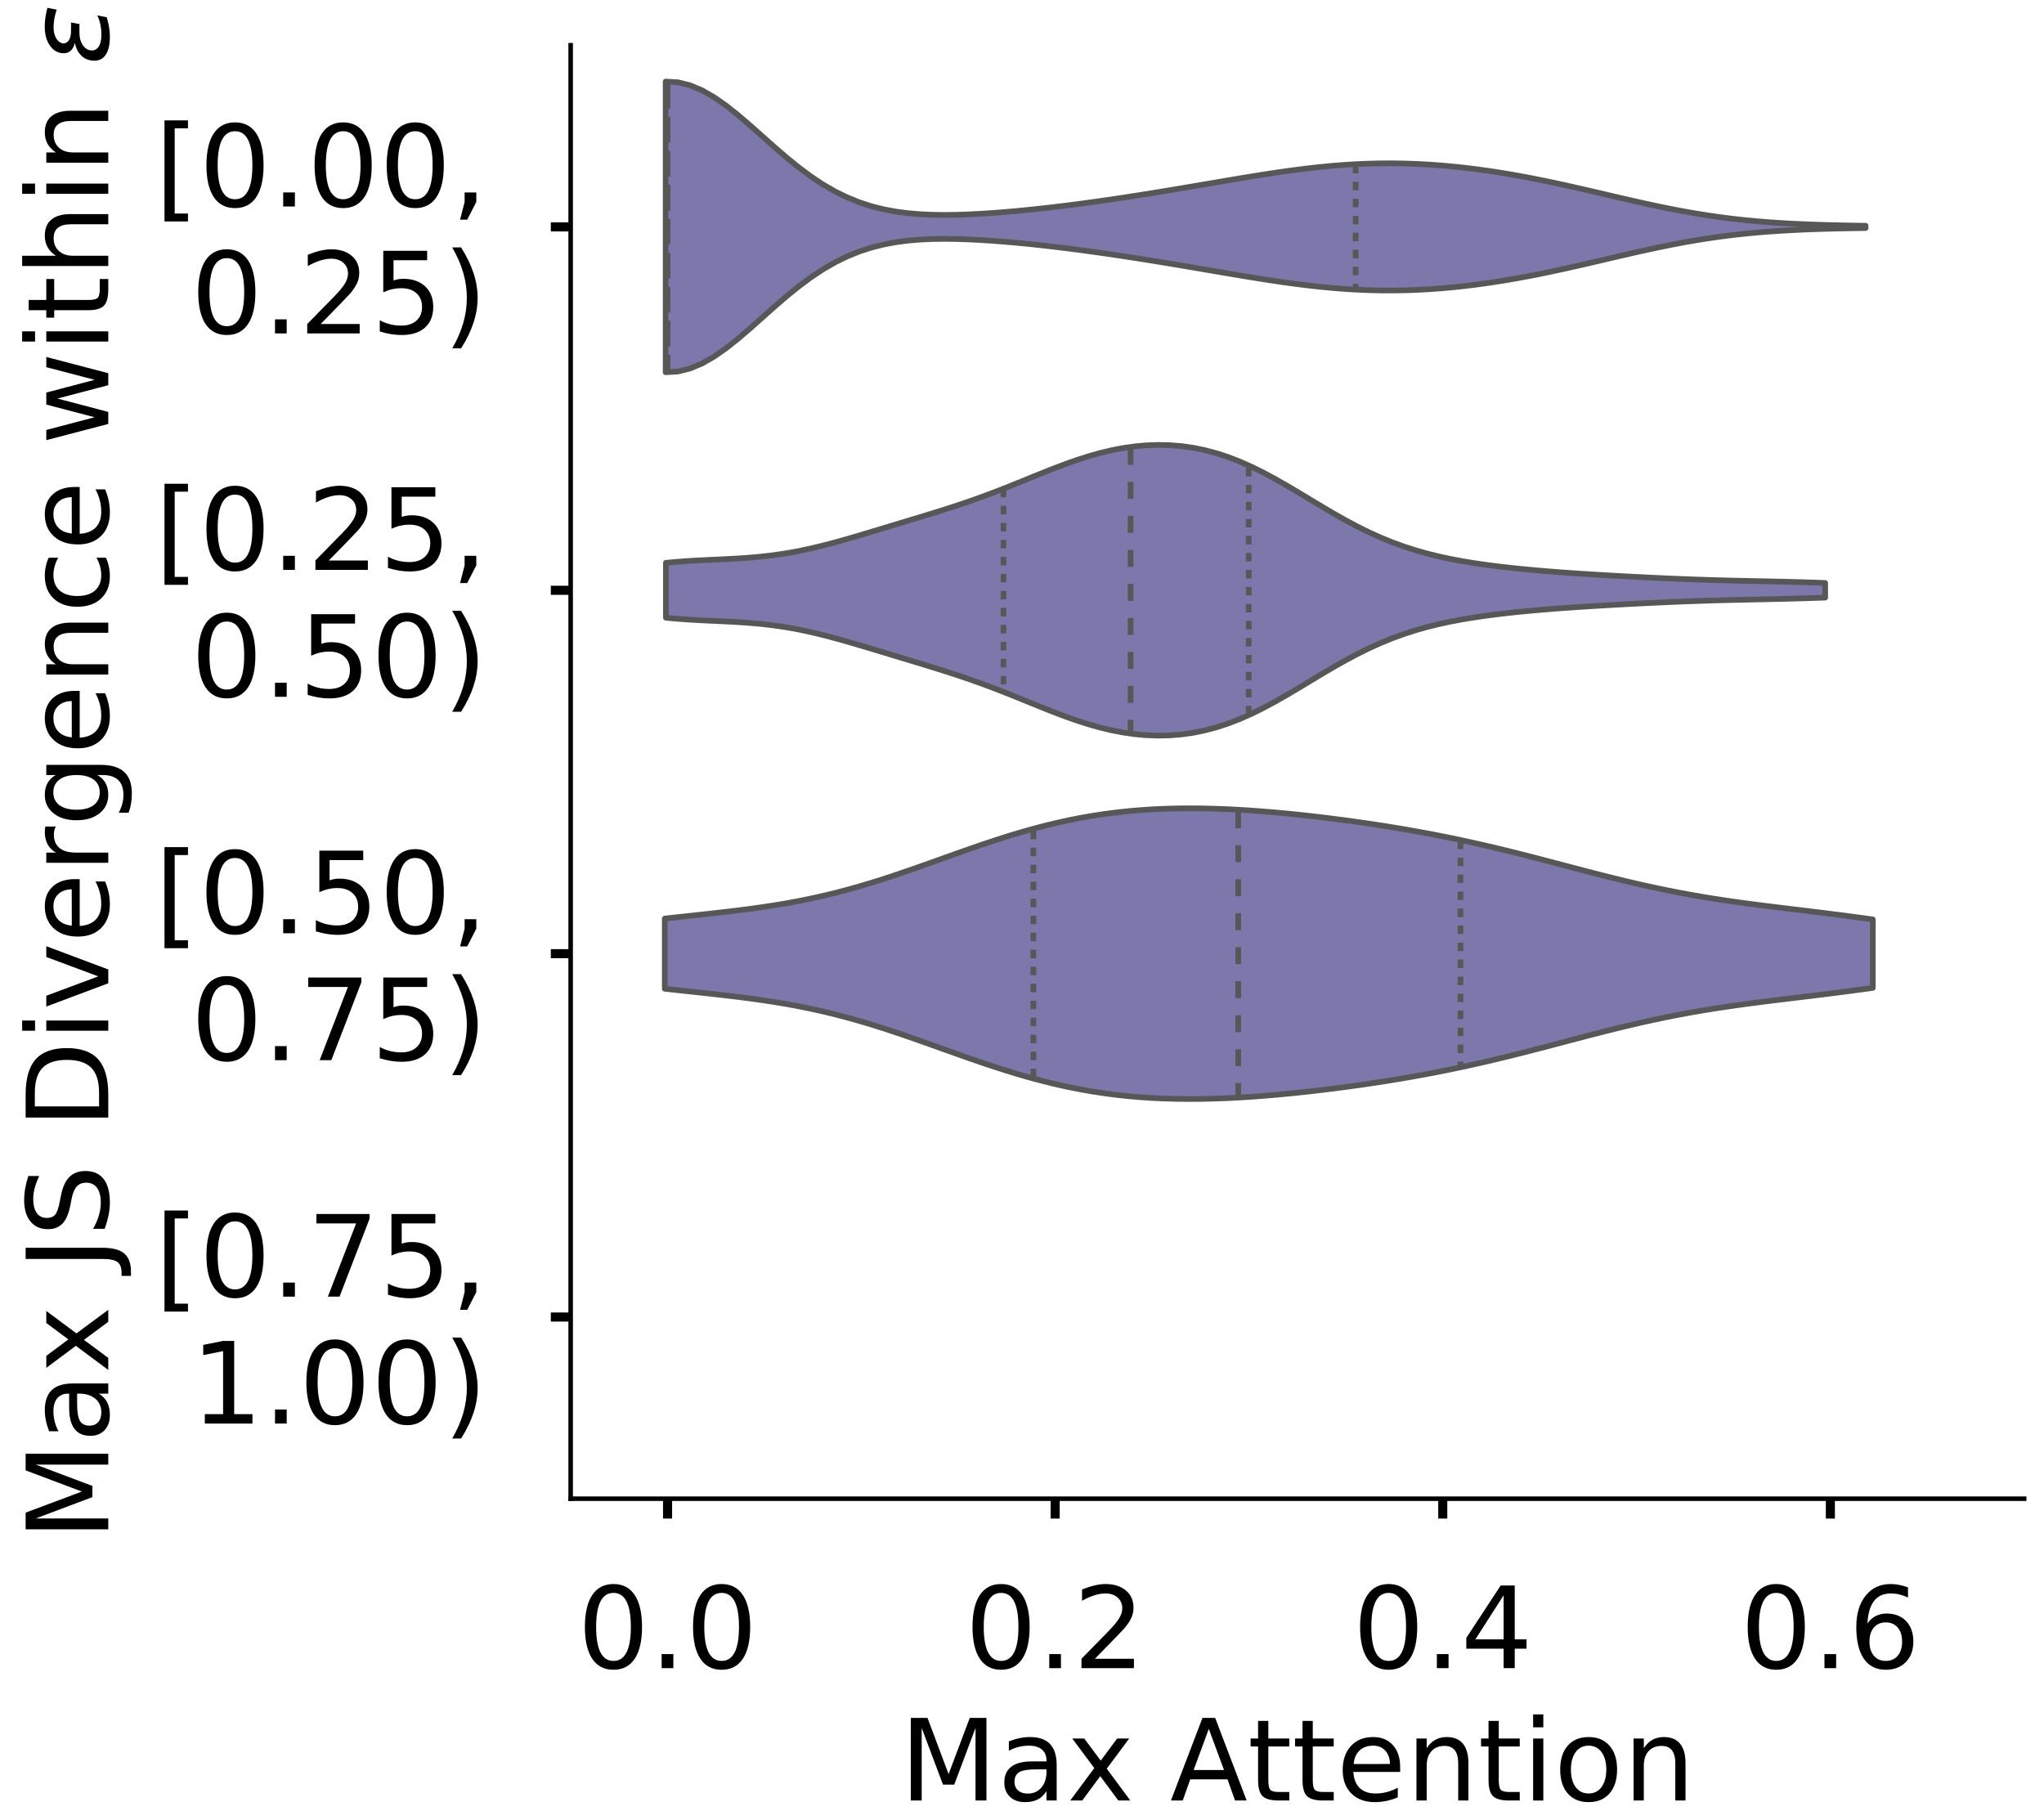 <?xml version="1.0" encoding="utf-8" standalone="no"?>
<!DOCTYPE svg PUBLIC "-//W3C//DTD SVG 1.1//EN"
  "http://www.w3.org/Graphics/SVG/1.1/DTD/svg11.dtd">
<!-- Created with matplotlib (https://matplotlib.org/) -->
<svg height="321.164pt" version="1.1" viewBox="0 0 360.687 321.164" width="360.687pt" xmlns="http://www.w3.org/2000/svg" xmlns:xlink="http://www.w3.org/1999/xlink">
 <defs>
  <style type="text/css">
*{stroke-linecap:butt;stroke-linejoin:round;}
  </style>
 </defs>
 <g id="figure_1">
  <g id="patch_1">
   <path d="M 0 321.164 
L 360.687 321.164 
L 360.687 -0 
L 0 -0 
z
" style="fill:#ffffff;"/>
  </g>
  <g id="axes_1">
   <g id="patch_2">
    <path d="M -271.147 264.464 
L -14.66 264.464 
L -14.66 7.977 
L -271.147 7.977 
z
" style="fill:#ffffff;"/>
   </g>
   <g id="patch_3">
    <path clip-path="url(#p3fcff80611)" d="M -259.488 264.464 
L -253.659 264.464 
L -253.659 20.191 
L -259.488 20.191 
z
" style="fill:#7570b3;opacity:0.6;stroke:#000000;stroke-linejoin:miter;stroke-width:0.5;"/>
   </g>
   <g id="patch_4">
    <path clip-path="url(#p3fcff80611)" d="M -253.659 264.464 
L -247.83 264.464 
L -247.83 264.464 
L -253.659 264.464 
z
" style="fill:#7570b3;opacity:0.6;stroke:#000000;stroke-linejoin:miter;stroke-width:0.5;"/>
   </g>
   <g id="patch_5">
    <path clip-path="url(#p3fcff80611)" d="M -247.83 264.464 
L -242 264.464 
L -242 263.884 
L -247.83 263.884 
z
" style="fill:#7570b3;opacity:0.6;stroke:#000000;stroke-linejoin:miter;stroke-width:0.5;"/>
   </g>
   <g id="patch_6">
    <path clip-path="url(#p3fcff80611)" d="M -242 264.464 
L -236.171 264.464 
L -236.171 263.304 
L -242 263.304 
z
" style="fill:#7570b3;opacity:0.6;stroke:#000000;stroke-linejoin:miter;stroke-width:0.5;"/>
   </g>
   <g id="patch_7">
    <path clip-path="url(#p3fcff80611)" d="M -236.171 264.464 
L -230.342 264.464 
L -230.342 262.143 
L -236.171 262.143 
z
" style="fill:#7570b3;opacity:0.6;stroke:#000000;stroke-linejoin:miter;stroke-width:0.5;"/>
   </g>
   <g id="patch_8">
    <path clip-path="url(#p3fcff80611)" d="M -230.342 264.464 
L -224.513 264.464 
L -224.513 262.143 
L -230.342 262.143 
z
" style="fill:#7570b3;opacity:0.6;stroke:#000000;stroke-linejoin:miter;stroke-width:0.5;"/>
   </g>
   <g id="patch_9">
    <path clip-path="url(#p3fcff80611)" d="M -224.513 264.464 
L -218.683 264.464 
L -218.683 258.662 
L -224.513 258.662 
z
" style="fill:#7570b3;opacity:0.6;stroke:#000000;stroke-linejoin:miter;stroke-width:0.5;"/>
   </g>
   <g id="patch_10">
    <path clip-path="url(#p3fcff80611)" d="M -218.683 264.464 
L -212.854 264.464 
L -212.854 256.341 
L -218.683 256.341 
z
" style="fill:#7570b3;opacity:0.6;stroke:#000000;stroke-linejoin:miter;stroke-width:0.5;"/>
   </g>
   <g id="patch_11">
    <path clip-path="url(#p3fcff80611)" d="M -212.854 264.464 
L -207.025 264.464 
L -207.025 259.242 
L -212.854 259.242 
z
" style="fill:#7570b3;opacity:0.6;stroke:#000000;stroke-linejoin:miter;stroke-width:0.5;"/>
   </g>
   <g id="patch_12">
    <path clip-path="url(#p3fcff80611)" d="M -207.025 264.464 
L -201.196 264.464 
L -201.196 257.501 
L -207.025 257.501 
z
" style="fill:#7570b3;opacity:0.6;stroke:#000000;stroke-linejoin:miter;stroke-width:0.5;"/>
   </g>
   <g id="patch_13">
    <path clip-path="url(#p3fcff80611)" d="M -201.196 264.464 
L -195.367 264.464 
L -195.367 255.761 
L -201.196 255.761 
z
" style="fill:#7570b3;opacity:0.6;stroke:#000000;stroke-linejoin:miter;stroke-width:0.5;"/>
   </g>
   <g id="patch_14">
    <path clip-path="url(#p3fcff80611)" d="M -195.367 264.464 
L -189.537 264.464 
L -189.537 252.86 
L -195.367 252.86 
z
" style="fill:#7570b3;opacity:0.6;stroke:#000000;stroke-linejoin:miter;stroke-width:0.5;"/>
   </g>
   <g id="patch_15">
    <path clip-path="url(#p3fcff80611)" d="M -189.537 264.464 
L -183.708 264.464 
L -183.708 250.539 
L -189.537 250.539 
z
" style="fill:#7570b3;opacity:0.6;stroke:#000000;stroke-linejoin:miter;stroke-width:0.5;"/>
   </g>
   <g id="patch_16">
    <path clip-path="url(#p3fcff80611)" d="M -183.708 264.464 
L -177.879 264.464 
L -177.879 249.378 
L -183.708 249.378 
z
" style="fill:#7570b3;opacity:0.6;stroke:#000000;stroke-linejoin:miter;stroke-width:0.5;"/>
   </g>
   <g id="patch_17">
    <path clip-path="url(#p3fcff80611)" d="M -177.879 264.464 
L -172.05 264.464 
L -172.05 247.638 
L -177.879 247.638 
z
" style="fill:#7570b3;opacity:0.6;stroke:#000000;stroke-linejoin:miter;stroke-width:0.5;"/>
   </g>
   <g id="patch_18">
    <path clip-path="url(#p3fcff80611)" d="M -172.05 264.464 
L -166.22 264.464 
L -166.22 247.638 
L -172.05 247.638 
z
" style="fill:#7570b3;opacity:0.6;stroke:#000000;stroke-linejoin:miter;stroke-width:0.5;"/>
   </g>
   <g id="patch_19">
    <path clip-path="url(#p3fcff80611)" d="M -166.22 264.464 
L -160.391 264.464 
L -160.391 246.477 
L -166.22 246.477 
z
" style="fill:#7570b3;opacity:0.6;stroke:#000000;stroke-linejoin:miter;stroke-width:0.5;"/>
   </g>
   <g id="patch_20">
    <path clip-path="url(#p3fcff80611)" d="M -160.391 264.464 
L -154.562 264.464 
L -154.562 242.416 
L -160.391 242.416 
z
" style="fill:#7570b3;opacity:0.6;stroke:#000000;stroke-linejoin:miter;stroke-width:0.5;"/>
   </g>
   <g id="patch_21">
    <path clip-path="url(#p3fcff80611)" d="M -154.562 264.464 
L -148.733 264.464 
L -148.733 245.317 
L -154.562 245.317 
z
" style="fill:#7570b3;opacity:0.6;stroke:#000000;stroke-linejoin:miter;stroke-width:0.5;"/>
   </g>
   <g id="patch_22">
    <path clip-path="url(#p3fcff80611)" d="M -148.733 264.464 
L -142.903 264.464 
L -142.903 242.996 
L -148.733 242.996 
z
" style="fill:#7570b3;opacity:0.6;stroke:#000000;stroke-linejoin:miter;stroke-width:0.5;"/>
   </g>
   <g id="patch_23">
    <path clip-path="url(#p3fcff80611)" d="M -142.903 264.464 
L -137.074 264.464 
L -137.074 246.477 
L -142.903 246.477 
z
" style="fill:#7570b3;opacity:0.6;stroke:#000000;stroke-linejoin:miter;stroke-width:0.5;"/>
   </g>
   <g id="patch_24">
    <path clip-path="url(#p3fcff80611)" d="M -137.074 264.464 
L -131.245 264.464 
L -131.245 249.378 
L -137.074 249.378 
z
" style="fill:#7570b3;opacity:0.6;stroke:#000000;stroke-linejoin:miter;stroke-width:0.5;"/>
   </g>
   <g id="patch_25">
    <path clip-path="url(#p3fcff80611)" d="M -131.245 264.464 
L -125.416 264.464 
L -125.416 241.255 
L -131.245 241.255 
z
" style="fill:#7570b3;opacity:0.6;stroke:#000000;stroke-linejoin:miter;stroke-width:0.5;"/>
   </g>
   <g id="patch_26">
    <path clip-path="url(#p3fcff80611)" d="M -125.416 264.464 
L -119.586 264.464 
L -119.586 248.218 
L -125.416 248.218 
z
" style="fill:#7570b3;opacity:0.6;stroke:#000000;stroke-linejoin:miter;stroke-width:0.5;"/>
   </g>
   <g id="patch_27">
    <path clip-path="url(#p3fcff80611)" d="M -119.586 264.464 
L -113.757 264.464 
L -113.757 251.699 
L -119.586 251.699 
z
" style="fill:#7570b3;opacity:0.6;stroke:#000000;stroke-linejoin:miter;stroke-width:0.5;"/>
   </g>
   <g id="patch_28">
    <path clip-path="url(#p3fcff80611)" d="M -113.757 264.464 
L -107.928 264.464 
L -107.928 248.798 
L -113.757 248.798 
z
" style="fill:#7570b3;opacity:0.6;stroke:#000000;stroke-linejoin:miter;stroke-width:0.5;"/>
   </g>
   <g id="patch_29">
    <path clip-path="url(#p3fcff80611)" d="M -107.928 264.464 
L -102.099 264.464 
L -102.099 250.539 
L -107.928 250.539 
z
" style="fill:#7570b3;opacity:0.6;stroke:#000000;stroke-linejoin:miter;stroke-width:0.5;"/>
   </g>
   <g id="patch_30">
    <path clip-path="url(#p3fcff80611)" d="M -102.099 264.464 
L -96.269 264.464 
L -96.269 255.181 
L -102.099 255.181 
z
" style="fill:#7570b3;opacity:0.6;stroke:#000000;stroke-linejoin:miter;stroke-width:0.5;"/>
   </g>
   <g id="patch_31">
    <path clip-path="url(#p3fcff80611)" d="M -96.269 264.464 
L -90.44 264.464 
L -90.44 256.921 
L -96.269 256.921 
z
" style="fill:#7570b3;opacity:0.6;stroke:#000000;stroke-linejoin:miter;stroke-width:0.5;"/>
   </g>
   <g id="patch_32">
    <path clip-path="url(#p3fcff80611)" d="M -90.44 264.464 
L -84.611 264.464 
L -84.611 262.723 
L -90.44 262.723 
z
" style="fill:#7570b3;opacity:0.6;stroke:#000000;stroke-linejoin:miter;stroke-width:0.5;"/>
   </g>
   <g id="patch_33">
    <path clip-path="url(#p3fcff80611)" d="M -84.611 264.464 
L -78.782 264.464 
L -78.782 263.304 
L -84.611 263.304 
z
" style="fill:#7570b3;opacity:0.6;stroke:#000000;stroke-linejoin:miter;stroke-width:0.5;"/>
   </g>
   <g id="patch_34">
    <path clip-path="url(#p3fcff80611)" d="M -78.782 264.464 
L -72.952 264.464 
L -72.952 264.464 
L -78.782 264.464 
z
" style="fill:#7570b3;opacity:0.6;stroke:#000000;stroke-linejoin:miter;stroke-width:0.5;"/>
   </g>
   <g id="patch_35">
    <path clip-path="url(#p3fcff80611)" d="M -72.952 264.464 
L -67.123 264.464 
L -67.123 264.464 
L -72.952 264.464 
z
" style="fill:#7570b3;opacity:0.6;stroke:#000000;stroke-linejoin:miter;stroke-width:0.5;"/>
   </g>
   <g id="patch_36">
    <path clip-path="url(#p3fcff80611)" d="M -67.123 264.464 
L -61.294 264.464 
L -61.294 262.723 
L -67.123 262.723 
z
" style="fill:#7570b3;opacity:0.6;stroke:#000000;stroke-linejoin:miter;stroke-width:0.5;"/>
   </g>
   <g id="patch_37">
    <path clip-path="url(#p3fcff80611)" d="M -61.294 264.464 
L -55.465 264.464 
L -55.465 262.723 
L -61.294 262.723 
z
" style="fill:#7570b3;opacity:0.6;stroke:#000000;stroke-linejoin:miter;stroke-width:0.5;"/>
   </g>
   <g id="patch_38">
    <path clip-path="url(#p3fcff80611)" d="M -55.465 264.464 
L -49.635 264.464 
L -49.635 262.723 
L -55.465 262.723 
z
" style="fill:#7570b3;opacity:0.6;stroke:#000000;stroke-linejoin:miter;stroke-width:0.5;"/>
   </g>
   <g id="patch_39">
    <path clip-path="url(#p3fcff80611)" d="M -49.635 264.464 
L -43.806 264.464 
L -43.806 264.464 
L -49.635 264.464 
z
" style="fill:#7570b3;opacity:0.6;stroke:#000000;stroke-linejoin:miter;stroke-width:0.5;"/>
   </g>
   <g id="patch_40">
    <path clip-path="url(#p3fcff80611)" d="M -43.806 264.464 
L -37.977 264.464 
L -37.977 264.464 
L -43.806 264.464 
z
" style="fill:#7570b3;opacity:0.6;stroke:#000000;stroke-linejoin:miter;stroke-width:0.5;"/>
   </g>
   <g id="patch_41">
    <path clip-path="url(#p3fcff80611)" d="M -37.977 264.464 
L -32.148 264.464 
L -32.148 264.464 
L -37.977 264.464 
z
" style="fill:#7570b3;opacity:0.6;stroke:#000000;stroke-linejoin:miter;stroke-width:0.5;"/>
   </g>
   <g id="patch_42">
    <path clip-path="url(#p3fcff80611)" d="M -32.148 264.464 
L -26.318 264.464 
L -26.318 264.464 
L -32.148 264.464 
z
" style="fill:#7570b3;opacity:0.6;stroke:#000000;stroke-linejoin:miter;stroke-width:0.5;"/>
   </g>
   <g id="matplotlib.axis_1">
    <g id="xtick_1">
     <g id="line2d_1">
      <defs>
       <path d="M 0 0 
L 0 3.5 
" id="mefc7cff92b" style="stroke:#000000;stroke-width:1.6;"/>
      </defs>
      <g/>
     </g>
     <g id="text_1">
      <!-- 0.0 -->
      <defs>
       <path d="M 31.781 66.406 
Q 24.172 66.406 20.328 58.906 
Q 16.5 51.422 16.5 36.375 
Q 16.5 21.391 20.328 13.891 
Q 24.172 6.391 31.781 6.391 
Q 39.453 6.391 43.281 13.891 
Q 47.125 21.391 47.125 36.375 
Q 47.125 51.422 43.281 58.906 
Q 39.453 66.406 31.781 66.406 
z
M 31.781 74.219 
Q 44.047 74.219 50.516 64.516 
Q 56.984 54.828 56.984 36.375 
Q 56.984 17.969 50.516 8.266 
Q 44.047 -1.422 31.781 -1.422 
Q 19.531 -1.422 13.062 8.266 
Q 6.594 17.969 6.594 36.375 
Q 6.594 54.828 13.062 64.516 
Q 19.531 74.219 31.781 74.219 
z
" id="DejaVuSans-48"/>
       <path d="M 10.688 12.406 
L 21 12.406 
L 21 0 
L 10.688 0 
z
" id="DejaVuSans-46"/>
      </defs>
      <g transform="translate(-275.391 294.361)scale(0.2 -0.2)">
       <use xlink:href="#DejaVuSans-48"/>
       <use x="63.623" xlink:href="#DejaVuSans-46"/>
       <use x="95.41" xlink:href="#DejaVuSans-48"/>
      </g>
     </g>
    </g>
    <g id="xtick_2">
     <g id="line2d_2">
      <g/>
     </g>
     <g id="text_2">
      <!-- 0.2 -->
      <defs>
       <path d="M 19.188 8.297 
L 53.609 8.297 
L 53.609 0 
L 7.328 0 
L 7.328 8.297 
Q 12.938 14.109 22.625 23.891 
Q 32.328 33.688 34.812 36.531 
Q 39.547 41.844 41.422 45.531 
Q 43.312 49.219 43.312 52.781 
Q 43.312 58.594 39.234 62.25 
Q 35.156 65.922 28.609 65.922 
Q 23.969 65.922 18.812 64.312 
Q 13.672 62.703 7.812 59.422 
L 7.812 69.391 
Q 13.766 71.781 18.938 73 
Q 24.125 74.219 28.422 74.219 
Q 39.75 74.219 46.484 68.547 
Q 53.219 62.891 53.219 53.422 
Q 53.219 48.922 51.531 44.891 
Q 49.859 40.875 45.406 35.406 
Q 44.188 33.984 37.641 27.219 
Q 31.109 20.453 19.188 8.297 
z
" id="DejaVuSans-50"/>
      </defs>
      <g transform="translate(-208.771 294.361)scale(0.2 -0.2)">
       <use xlink:href="#DejaVuSans-48"/>
       <use x="63.623" xlink:href="#DejaVuSans-46"/>
       <use x="95.41" xlink:href="#DejaVuSans-50"/>
      </g>
     </g>
    </g>
    <g id="xtick_3">
     <g id="line2d_3">
      <g/>
     </g>
     <g id="text_3">
      <!-- 0.4 -->
      <defs>
       <path d="M 37.797 64.312 
L 12.891 25.391 
L 37.797 25.391 
z
M 35.203 72.906 
L 47.609 72.906 
L 47.609 25.391 
L 58.016 25.391 
L 58.016 17.188 
L 47.609 17.188 
L 47.609 0 
L 37.797 0 
L 37.797 17.188 
L 4.891 17.188 
L 4.891 26.703 
z
" id="DejaVuSans-52"/>
      </defs>
      <g transform="translate(-142.151 294.361)scale(0.2 -0.2)">
       <use xlink:href="#DejaVuSans-48"/>
       <use x="63.623" xlink:href="#DejaVuSans-46"/>
       <use x="95.41" xlink:href="#DejaVuSans-52"/>
      </g>
     </g>
    </g>
    <g id="xtick_4">
     <g id="line2d_4">
      <g/>
     </g>
     <g id="text_4">
      <!-- 0.6 -->
      <defs>
       <path d="M 33.016 40.375 
Q 26.375 40.375 22.484 35.828 
Q 18.609 31.297 18.609 23.391 
Q 18.609 15.531 22.484 10.953 
Q 26.375 6.391 33.016 6.391 
Q 39.656 6.391 43.531 10.953 
Q 47.406 15.531 47.406 23.391 
Q 47.406 31.297 43.531 35.828 
Q 39.656 40.375 33.016 40.375 
z
M 52.594 71.297 
L 52.594 62.312 
Q 48.875 64.062 45.094 64.984 
Q 41.312 65.922 37.594 65.922 
Q 27.828 65.922 22.672 59.328 
Q 17.531 52.734 16.797 39.406 
Q 19.672 43.656 24.016 45.922 
Q 28.375 48.188 33.594 48.188 
Q 44.578 48.188 50.953 41.516 
Q 57.328 34.859 57.328 23.391 
Q 57.328 12.156 50.688 5.359 
Q 44.047 -1.422 33.016 -1.422 
Q 20.359 -1.422 13.672 8.266 
Q 6.984 17.969 6.984 36.375 
Q 6.984 53.656 15.188 63.938 
Q 23.391 74.219 37.203 74.219 
Q 40.922 74.219 44.703 73.484 
Q 48.484 72.75 52.594 71.297 
z
" id="DejaVuSans-54"/>
      </defs>
      <g transform="translate(-75.532 294.361)scale(0.2 -0.2)">
       <use xlink:href="#DejaVuSans-48"/>
       <use x="63.623" xlink:href="#DejaVuSans-46"/>
       <use x="95.41" xlink:href="#DejaVuSans-54"/>
      </g>
     </g>
    </g>
    <g id="text_5">
     <!--   -->
     <defs>
      <path id="DejaVuSans-32"/>
     </defs>
     <g transform="translate(-146.081 317.717)scale(0.2 -0.2)">
      <use xlink:href="#DejaVuSans-32"/>
     </g>
    </g>
   </g>
   <g id="matplotlib.axis_2">
    <g id="ytick_1">
     <g id="line2d_5">
      <defs>
       <path d="M 0 0 
L -3.5 0 
" id="mca18dae520" style="stroke:#000000;stroke-width:1.6;"/>
      </defs>
      <g/>
     </g>
     <g id="text_6">
      <!-- 0.0 -->
      <g transform="translate(-317.653 272.062)scale(0.2 -0.2)">
       <use xlink:href="#DejaVuSans-48"/>
       <use x="63.623" xlink:href="#DejaVuSans-46"/>
       <use x="95.41" xlink:href="#DejaVuSans-48"/>
      </g>
     </g>
    </g>
    <g id="ytick_2">
     <g id="line2d_6">
      <g/>
     </g>
     <g id="text_7">
      <!-- 0.1 -->
      <defs>
       <path d="M 12.406 8.297 
L 28.516 8.297 
L 28.516 63.922 
L 10.984 60.406 
L 10.984 69.391 
L 28.422 72.906 
L 38.281 72.906 
L 38.281 8.297 
L 54.391 8.297 
L 54.391 0 
L 12.406 0 
z
" id="DejaVuSans-49"/>
      </defs>
      <g transform="translate(-317.653 214.04)scale(0.2 -0.2)">
       <use xlink:href="#DejaVuSans-48"/>
       <use x="63.623" xlink:href="#DejaVuSans-46"/>
       <use x="95.41" xlink:href="#DejaVuSans-49"/>
      </g>
     </g>
    </g>
    <g id="ytick_3">
     <g id="line2d_7">
      <g/>
     </g>
     <g id="text_8">
      <!-- 0.2 -->
      <g transform="translate(-317.653 156.018)scale(0.2 -0.2)">
       <use xlink:href="#DejaVuSans-48"/>
       <use x="63.623" xlink:href="#DejaVuSans-46"/>
       <use x="95.41" xlink:href="#DejaVuSans-50"/>
      </g>
     </g>
    </g>
    <g id="ytick_4">
     <g id="line2d_8">
      <g/>
     </g>
     <g id="text_9">
      <!-- 0.3 -->
      <defs>
       <path d="M 40.578 39.312 
Q 47.656 37.797 51.625 33 
Q 55.609 28.219 55.609 21.188 
Q 55.609 10.406 48.188 4.484 
Q 40.766 -1.422 27.094 -1.422 
Q 22.516 -1.422 17.656 -0.516 
Q 12.797 0.391 7.625 2.203 
L 7.625 11.719 
Q 11.719 9.328 16.594 8.109 
Q 21.484 6.891 26.812 6.891 
Q 36.078 6.891 40.938 10.547 
Q 45.797 14.203 45.797 21.188 
Q 45.797 27.641 41.281 31.266 
Q 36.766 34.906 28.719 34.906 
L 20.219 34.906 
L 20.219 43.016 
L 29.109 43.016 
Q 36.375 43.016 40.234 45.922 
Q 44.094 48.828 44.094 54.297 
Q 44.094 59.906 40.109 62.906 
Q 36.141 65.922 28.719 65.922 
Q 24.656 65.922 20.016 65.031 
Q 15.375 64.156 9.812 62.312 
L 9.812 71.094 
Q 15.438 72.656 20.344 73.438 
Q 25.25 74.219 29.594 74.219 
Q 40.828 74.219 47.359 69.109 
Q 53.906 64.016 53.906 55.328 
Q 53.906 49.266 50.438 45.094 
Q 46.969 40.922 40.578 39.312 
z
" id="DejaVuSans-51"/>
      </defs>
      <g transform="translate(-317.653 97.996)scale(0.2 -0.2)">
       <use xlink:href="#DejaVuSans-48"/>
       <use x="63.623" xlink:href="#DejaVuSans-46"/>
       <use x="95.41" xlink:href="#DejaVuSans-51"/>
      </g>
     </g>
    </g>
    <g id="ytick_5">
     <g id="line2d_9">
      <g/>
     </g>
     <g id="text_10">
      <!-- 0.4 -->
      <g transform="translate(-317.653 39.974)scale(0.2 -0.2)">
       <use xlink:href="#DejaVuSans-48"/>
       <use x="63.623" xlink:href="#DejaVuSans-46"/>
       <use x="95.41" xlink:href="#DejaVuSans-52"/>
      </g>
     </g>
    </g>
    <g id="text_11">
     <!--   -->
     <g transform="translate(-325.313 139.017)rotate(-90)scale(0.176 -0.176)">
      <use xlink:href="#DejaVuSans-32"/>
     </g>
    </g>
   </g>
   <g id="patch_43">
    <path style="fill:none;stroke:#000000;stroke-linecap:square;stroke-linejoin:miter;stroke-width:0.8;"/>
   </g>
   <g id="patch_44">
    <path style="fill:none;stroke:#000000;stroke-linecap:square;stroke-linejoin:miter;stroke-width:0.8;"/>
   </g>
  </g>
  <g id="axes_2">
   <g id="patch_45">
    <path d="M 100.7 264.464 
L 357.187 264.464 
L 357.187 7.977 
L 100.7 7.977 
z
" style="fill:#ffffff;"/>
   </g>
   <g id="PolyCollection_1">
    <defs>
     <path d="M 117.46 -255.477 
L 117.46 -306.774 
L 119.599 -306.648 
L 121.738 -306.124 
L 123.877 -305.23 
L 126.016 -304.007 
L 128.154 -302.512 
L 130.293 -300.811 
L 132.432 -298.974 
L 134.571 -297.071 
L 136.71 -295.169 
L 138.849 -293.327 
L 140.987 -291.594 
L 143.126 -290.006 
L 145.265 -288.589 
L 147.404 -287.356 
L 149.543 -286.311 
L 151.682 -285.449 
L 153.82 -284.758 
L 155.959 -284.222 
L 158.098 -283.824 
L 160.237 -283.544 
L 162.376 -283.364 
L 164.514 -283.267 
L 166.653 -283.238 
L 168.792 -283.265 
L 170.931 -283.337 
L 173.07 -283.445 
L 175.209 -283.585 
L 177.347 -283.751 
L 179.486 -283.939 
L 181.625 -284.148 
L 183.764 -284.375 
L 185.903 -284.619 
L 188.041 -284.879 
L 190.18 -285.153 
L 192.319 -285.44 
L 194.458 -285.74 
L 196.597 -286.051 
L 198.736 -286.373 
L 200.874 -286.704 
L 203.013 -287.044 
L 205.152 -287.391 
L 207.291 -287.745 
L 209.43 -288.104 
L 211.569 -288.467 
L 213.707 -288.831 
L 215.846 -289.196 
L 217.985 -289.557 
L 220.124 -289.912 
L 222.263 -290.257 
L 224.401 -290.589 
L 226.54 -290.902 
L 228.679 -291.195 
L 230.818 -291.461 
L 232.957 -291.698 
L 235.096 -291.902 
L 237.234 -292.07 
L 239.373 -292.2 
L 241.512 -292.29 
L 243.651 -292.339 
L 245.79 -292.347 
L 247.928 -292.312 
L 250.067 -292.237 
L 252.206 -292.121 
L 254.345 -291.966 
L 256.484 -291.772 
L 258.623 -291.543 
L 260.761 -291.278 
L 262.9 -290.979 
L 265.039 -290.649 
L 267.178 -290.288 
L 269.317 -289.899 
L 271.456 -289.483 
L 273.594 -289.044 
L 275.733 -288.585 
L 277.872 -288.109 
L 280.011 -287.62 
L 282.15 -287.123 
L 284.288 -286.623 
L 286.427 -286.125 
L 288.566 -285.636 
L 290.705 -285.16 
L 292.844 -284.703 
L 294.983 -284.27 
L 297.121 -283.864 
L 299.26 -283.49 
L 301.399 -283.148 
L 303.538 -282.842 
L 305.677 -282.57 
L 307.815 -282.333 
L 309.954 -282.129 
L 312.093 -281.956 
L 314.232 -281.811 
L 316.371 -281.692 
L 318.51 -281.594 
L 320.648 -281.515 
L 322.787 -281.452 
L 324.926 -281.401 
L 327.065 -281.36 
L 329.204 -281.328 
L 329.204 -280.924 
L 329.204 -280.924 
L 327.065 -280.891 
L 324.926 -280.851 
L 322.787 -280.8 
L 320.648 -280.737 
L 318.51 -280.658 
L 316.371 -280.56 
L 314.232 -280.44 
L 312.093 -280.295 
L 309.954 -280.122 
L 307.815 -279.918 
L 305.677 -279.681 
L 303.538 -279.41 
L 301.399 -279.103 
L 299.26 -278.762 
L 297.121 -278.387 
L 294.983 -277.982 
L 292.844 -277.548 
L 290.705 -277.092 
L 288.566 -276.616 
L 286.427 -276.126 
L 284.288 -275.629 
L 282.15 -275.129 
L 280.011 -274.632 
L 277.872 -274.143 
L 275.733 -273.667 
L 273.594 -273.207 
L 271.456 -272.768 
L 269.317 -272.353 
L 267.178 -271.964 
L 265.039 -271.603 
L 262.9 -271.273 
L 260.761 -270.974 
L 258.623 -270.709 
L 256.484 -270.479 
L 254.345 -270.286 
L 252.206 -270.131 
L 250.067 -270.015 
L 247.928 -269.939 
L 245.79 -269.905 
L 243.651 -269.912 
L 241.512 -269.961 
L 239.373 -270.051 
L 237.234 -270.182 
L 235.096 -270.35 
L 232.957 -270.554 
L 230.818 -270.791 
L 228.679 -271.057 
L 226.54 -271.349 
L 224.401 -271.663 
L 222.263 -271.995 
L 220.124 -272.34 
L 217.985 -272.695 
L 215.846 -273.056 
L 213.707 -273.42 
L 211.569 -273.785 
L 209.43 -274.148 
L 207.291 -274.507 
L 205.152 -274.861 
L 203.013 -275.208 
L 200.874 -275.548 
L 198.736 -275.879 
L 196.597 -276.2 
L 194.458 -276.511 
L 192.319 -276.811 
L 190.18 -277.099 
L 188.041 -277.373 
L 185.903 -277.632 
L 183.764 -277.877 
L 181.625 -278.104 
L 179.486 -278.313 
L 177.347 -278.501 
L 175.209 -278.667 
L 173.07 -278.806 
L 170.931 -278.915 
L 168.792 -278.987 
L 166.653 -279.013 
L 164.514 -278.984 
L 162.376 -278.887 
L 160.237 -278.707 
L 158.098 -278.428 
L 155.959 -278.029 
L 153.82 -277.494 
L 151.682 -276.803 
L 149.543 -275.941 
L 147.404 -274.896 
L 145.265 -273.663 
L 143.126 -272.246 
L 140.987 -270.658 
L 138.849 -268.924 
L 136.71 -267.083 
L 134.571 -265.181 
L 132.432 -263.278 
L 130.293 -261.441 
L 128.154 -259.739 
L 126.016 -258.244 
L 123.877 -257.022 
L 121.738 -256.127 
L 119.599 -255.604 
L 117.46 -255.477 
z
" id="m11802a1ea5" style="stroke:#575757;"/>
    </defs>
    <g clip-path="url(#pe1cad08911)">
     <use style="fill:#7c78ab;stroke:#575757;" x="0" xlink:href="#m11802a1ea5" y="321.164"/>
    </g>
   </g>
   <g id="PolyCollection_2">
    <defs>
     <path d="M 117.508 -212.158 
L 117.508 -221.85 
L 119.574 -222.038 
L 121.641 -222.185 
L 123.707 -222.302 
L 125.773 -222.401 
L 127.839 -222.496 
L 129.906 -222.604 
L 131.972 -222.741 
L 134.038 -222.919 
L 136.105 -223.15 
L 138.171 -223.441 
L 140.237 -223.796 
L 142.304 -224.213 
L 144.37 -224.687 
L 146.436 -225.212 
L 148.503 -225.776 
L 150.569 -226.37 
L 152.635 -226.982 
L 154.702 -227.604 
L 156.768 -228.229 
L 158.834 -228.854 
L 160.901 -229.478 
L 162.967 -230.105 
L 165.033 -230.739 
L 167.099 -231.39 
L 169.166 -232.063 
L 171.232 -232.766 
L 173.298 -233.503 
L 175.365 -234.275 
L 177.431 -235.078 
L 179.497 -235.906 
L 181.564 -236.747 
L 183.63 -237.586 
L 185.696 -238.407 
L 187.763 -239.194 
L 189.829 -239.929 
L 191.895 -240.598 
L 193.962 -241.188 
L 196.028 -241.688 
L 198.094 -242.09 
L 200.161 -242.388 
L 202.227 -242.577 
L 204.293 -242.653 
L 206.359 -242.611 
L 208.426 -242.448 
L 210.492 -242.16 
L 212.558 -241.744 
L 214.625 -241.199 
L 216.691 -240.525 
L 218.757 -239.728 
L 220.824 -238.813 
L 222.89 -237.794 
L 224.956 -236.686 
L 227.023 -235.509 
L 229.089 -234.286 
L 231.155 -233.041 
L 233.222 -231.799 
L 235.288 -230.582 
L 237.354 -229.413 
L 239.421 -228.308 
L 241.487 -227.282 
L 243.553 -226.343 
L 245.619 -225.496 
L 247.686 -224.741 
L 249.752 -224.074 
L 251.818 -223.489 
L 253.885 -222.979 
L 255.951 -222.534 
L 258.017 -222.145 
L 260.084 -221.804 
L 262.15 -221.503 
L 264.216 -221.236 
L 266.283 -220.996 
L 268.349 -220.78 
L 270.415 -220.584 
L 272.482 -220.405 
L 274.548 -220.241 
L 276.614 -220.089 
L 278.68 -219.948 
L 280.747 -219.816 
L 282.813 -219.691 
L 284.879 -219.573 
L 286.946 -219.46 
L 289.012 -219.352 
L 291.078 -219.249 
L 293.145 -219.152 
L 295.211 -219.061 
L 297.277 -218.978 
L 299.344 -218.901 
L 301.41 -218.833 
L 303.476 -218.773 
L 305.543 -218.72 
L 307.609 -218.672 
L 309.675 -218.628 
L 311.742 -218.585 
L 313.808 -218.54 
L 315.874 -218.491 
L 317.94 -218.435 
L 320.007 -218.369 
L 322.073 -218.294 
L 322.073 -215.714 
L 322.073 -215.714 
L 320.007 -215.639 
L 317.94 -215.574 
L 315.874 -215.517 
L 313.808 -215.468 
L 311.742 -215.423 
L 309.675 -215.38 
L 307.609 -215.336 
L 305.543 -215.289 
L 303.476 -215.235 
L 301.41 -215.175 
L 299.344 -215.107 
L 297.277 -215.031 
L 295.211 -214.947 
L 293.145 -214.856 
L 291.078 -214.759 
L 289.012 -214.656 
L 286.946 -214.549 
L 284.879 -214.436 
L 282.813 -214.317 
L 280.747 -214.193 
L 278.68 -214.061 
L 276.614 -213.919 
L 274.548 -213.768 
L 272.482 -213.603 
L 270.415 -213.424 
L 268.349 -213.228 
L 266.283 -213.012 
L 264.216 -212.772 
L 262.15 -212.505 
L 260.084 -212.204 
L 258.017 -211.863 
L 255.951 -211.475 
L 253.885 -211.03 
L 251.818 -210.519 
L 249.752 -209.935 
L 247.686 -209.268 
L 245.619 -208.512 
L 243.553 -207.665 
L 241.487 -206.726 
L 239.421 -205.7 
L 237.354 -204.595 
L 235.288 -203.426 
L 233.222 -202.209 
L 231.155 -200.967 
L 229.089 -199.722 
L 227.023 -198.499 
L 224.956 -197.322 
L 222.89 -196.215 
L 220.824 -195.195 
L 218.757 -194.281 
L 216.691 -193.483 
L 214.625 -192.809 
L 212.558 -192.264 
L 210.492 -191.848 
L 208.426 -191.56 
L 206.359 -191.397 
L 204.293 -191.356 
L 202.227 -191.431 
L 200.161 -191.62 
L 198.094 -191.918 
L 196.028 -192.321 
L 193.962 -192.821 
L 191.895 -193.41 
L 189.829 -194.079 
L 187.763 -194.815 
L 185.696 -195.601 
L 183.63 -196.422 
L 181.564 -197.262 
L 179.497 -198.102 
L 177.431 -198.93 
L 175.365 -199.733 
L 173.298 -200.505 
L 171.232 -201.242 
L 169.166 -201.946 
L 167.099 -202.619 
L 165.033 -203.269 
L 162.967 -203.904 
L 160.901 -204.53 
L 158.834 -205.154 
L 156.768 -205.779 
L 154.702 -206.404 
L 152.635 -207.026 
L 150.569 -207.638 
L 148.503 -208.232 
L 146.436 -208.797 
L 144.37 -209.321 
L 142.304 -209.796 
L 140.237 -210.213 
L 138.171 -210.567 
L 136.105 -210.858 
L 134.038 -211.09 
L 131.972 -211.268 
L 129.906 -211.404 
L 127.839 -211.512 
L 125.773 -211.608 
L 123.707 -211.706 
L 121.641 -211.823 
L 119.574 -211.97 
L 117.508 -212.158 
z
" id="mdfb842c718" style="stroke:#575757;"/>
    </defs>
    <g clip-path="url(#pe1cad08911)">
     <use style="fill:#7c78ab;stroke:#575757;" x="0" xlink:href="#mdfb842c718" y="321.164"/>
    </g>
   </g>
   <g id="PolyCollection_3">
    <defs>
     <path d="M 117.307 -146.69 
L 117.307 -159.075 
L 119.46 -159.312 
L 121.613 -159.546 
L 123.766 -159.779 
L 125.92 -160.015 
L 128.073 -160.26 
L 130.226 -160.518 
L 132.379 -160.794 
L 134.532 -161.094 
L 136.686 -161.422 
L 138.839 -161.783 
L 140.992 -162.181 
L 143.145 -162.619 
L 145.299 -163.098 
L 147.452 -163.621 
L 149.605 -164.185 
L 151.758 -164.792 
L 153.912 -165.436 
L 156.065 -166.116 
L 158.218 -166.827 
L 160.371 -167.562 
L 162.524 -168.316 
L 164.678 -169.082 
L 166.831 -169.853 
L 168.984 -170.621 
L 171.137 -171.38 
L 173.291 -172.122 
L 175.444 -172.841 
L 177.597 -173.531 
L 179.75 -174.186 
L 181.903 -174.802 
L 184.057 -175.375 
L 186.21 -175.902 
L 188.363 -176.382 
L 190.516 -176.811 
L 192.67 -177.191 
L 194.823 -177.52 
L 196.976 -177.801 
L 199.129 -178.032 
L 201.283 -178.217 
L 203.436 -178.358 
L 205.589 -178.455 
L 207.742 -178.512 
L 209.895 -178.531 
L 212.049 -178.515 
L 214.202 -178.465 
L 216.355 -178.386 
L 218.508 -178.278 
L 220.662 -178.144 
L 222.815 -177.986 
L 224.968 -177.807 
L 227.121 -177.607 
L 229.274 -177.389 
L 231.428 -177.153 
L 233.581 -176.901 
L 235.734 -176.632 
L 237.887 -176.349 
L 240.041 -176.049 
L 242.194 -175.734 
L 244.347 -175.403 
L 246.5 -175.055 
L 248.654 -174.689 
L 250.807 -174.305 
L 252.96 -173.901 
L 255.113 -173.478 
L 257.266 -173.034 
L 259.42 -172.57 
L 261.573 -172.087 
L 263.726 -171.585 
L 265.879 -171.065 
L 268.033 -170.529 
L 270.186 -169.981 
L 272.339 -169.423 
L 274.492 -168.858 
L 276.645 -168.29 
L 278.799 -167.724 
L 280.952 -167.164 
L 283.105 -166.613 
L 285.258 -166.076 
L 287.412 -165.556 
L 289.565 -165.056 
L 291.718 -164.58 
L 293.871 -164.128 
L 296.025 -163.702 
L 298.178 -163.303 
L 300.331 -162.928 
L 302.484 -162.579 
L 304.637 -162.251 
L 306.791 -161.943 
L 308.944 -161.652 
L 311.097 -161.373 
L 313.25 -161.105 
L 315.404 -160.842 
L 317.557 -160.582 
L 319.71 -160.321 
L 321.863 -160.056 
L 324.016 -159.786 
L 326.17 -159.508 
L 328.323 -159.22 
L 330.476 -158.924 
L 330.476 -146.841 
L 330.476 -146.841 
L 328.323 -146.545 
L 326.17 -146.257 
L 324.016 -145.979 
L 321.863 -145.709 
L 319.71 -145.444 
L 317.557 -145.183 
L 315.404 -144.923 
L 313.25 -144.66 
L 311.097 -144.392 
L 308.944 -144.113 
L 306.791 -143.822 
L 304.637 -143.514 
L 302.484 -143.186 
L 300.331 -142.837 
L 298.178 -142.462 
L 296.025 -142.063 
L 293.871 -141.637 
L 291.718 -141.185 
L 289.565 -140.709 
L 287.412 -140.209 
L 285.258 -139.689 
L 283.105 -139.152 
L 280.952 -138.601 
L 278.799 -138.041 
L 276.645 -137.475 
L 274.492 -136.907 
L 272.339 -136.342 
L 270.186 -135.784 
L 268.033 -135.236 
L 265.879 -134.7 
L 263.726 -134.18 
L 261.573 -133.678 
L 259.42 -133.195 
L 257.266 -132.731 
L 255.113 -132.287 
L 252.96 -131.864 
L 250.807 -131.46 
L 248.654 -131.076 
L 246.5 -130.71 
L 244.347 -130.362 
L 242.194 -130.031 
L 240.041 -129.716 
L 237.887 -129.416 
L 235.734 -129.133 
L 233.581 -128.864 
L 231.428 -128.612 
L 229.274 -128.376 
L 227.121 -128.158 
L 224.968 -127.958 
L 222.815 -127.779 
L 220.662 -127.621 
L 218.508 -127.487 
L 216.355 -127.379 
L 214.202 -127.3 
L 212.049 -127.25 
L 209.895 -127.234 
L 207.742 -127.253 
L 205.589 -127.31 
L 203.436 -127.407 
L 201.283 -127.548 
L 199.129 -127.733 
L 196.976 -127.964 
L 194.823 -128.245 
L 192.67 -128.574 
L 190.516 -128.954 
L 188.363 -129.383 
L 186.21 -129.863 
L 184.057 -130.39 
L 181.903 -130.963 
L 179.75 -131.579 
L 177.597 -132.234 
L 175.444 -132.924 
L 173.291 -133.643 
L 171.137 -134.385 
L 168.984 -135.144 
L 166.831 -135.912 
L 164.678 -136.683 
L 162.524 -137.449 
L 160.371 -138.203 
L 158.218 -138.938 
L 156.065 -139.649 
L 153.912 -140.329 
L 151.758 -140.973 
L 149.605 -141.58 
L 147.452 -142.144 
L 145.299 -142.667 
L 143.145 -143.146 
L 140.992 -143.584 
L 138.839 -143.982 
L 136.686 -144.343 
L 134.532 -144.671 
L 132.379 -144.971 
L 130.226 -145.247 
L 128.073 -145.505 
L 125.92 -145.75 
L 123.766 -145.986 
L 121.613 -146.219 
L 119.46 -146.453 
L 117.307 -146.69 
z
" id="m0ff3e6ff66" style="stroke:#575757;"/>
    </defs>
    <g clip-path="url(#pe1cad08911)">
     <use style="fill:#7c78ab;stroke:#575757;" x="0" xlink:href="#m0ff3e6ff66" y="321.164"/>
    </g>
   </g>
   <g id="patch_46">
    <path clip-path="url(#pe1cad08911)" d="M 117.799 40.038 
L 117.799 40.038 
L 117.799 40.038 
L 117.799 40.038 
z
" style="fill:#7c78ab;stroke:#575757;stroke-linejoin:miter;stroke-width:0.5;"/>
   </g>
   <g id="matplotlib.axis_3">
    <g id="xtick_5">
     <g id="line2d_10">
      <g>
       <use style="stroke:#000000;stroke-width:1.6;" x="117.799" xlink:href="#mefc7cff92b" y="264.464"/>
      </g>
     </g>
     <g id="text_12">
      <!-- 0.0 -->
      <g transform="translate(101.896 294.361)scale(0.2 -0.2)">
       <use xlink:href="#DejaVuSans-48"/>
       <use x="63.623" xlink:href="#DejaVuSans-46"/>
       <use x="95.41" xlink:href="#DejaVuSans-48"/>
      </g>
     </g>
    </g>
    <g id="xtick_6">
     <g id="line2d_11">
      <g>
       <use style="stroke:#000000;stroke-width:1.6;" x="186.196" xlink:href="#mefc7cff92b" y="264.464"/>
      </g>
     </g>
     <g id="text_13">
      <!-- 0.2 -->
      <g transform="translate(170.292 294.361)scale(0.2 -0.2)">
       <use xlink:href="#DejaVuSans-48"/>
       <use x="63.623" xlink:href="#DejaVuSans-46"/>
       <use x="95.41" xlink:href="#DejaVuSans-50"/>
      </g>
     </g>
    </g>
    <g id="xtick_7">
     <g id="line2d_12">
      <g>
       <use style="stroke:#000000;stroke-width:1.6;" x="254.592" xlink:href="#mefc7cff92b" y="264.464"/>
      </g>
     </g>
     <g id="text_14">
      <!-- 0.4 -->
      <g transform="translate(238.689 294.361)scale(0.2 -0.2)">
       <use xlink:href="#DejaVuSans-48"/>
       <use x="63.623" xlink:href="#DejaVuSans-46"/>
       <use x="95.41" xlink:href="#DejaVuSans-52"/>
      </g>
     </g>
    </g>
    <g id="xtick_8">
     <g id="line2d_13">
      <g>
       <use style="stroke:#000000;stroke-width:1.6;" x="322.988" xlink:href="#mefc7cff92b" y="264.464"/>
      </g>
     </g>
     <g id="text_15">
      <!-- 0.6 -->
      <g transform="translate(307.085 294.361)scale(0.2 -0.2)">
       <use xlink:href="#DejaVuSans-48"/>
       <use x="63.623" xlink:href="#DejaVuSans-46"/>
       <use x="95.41" xlink:href="#DejaVuSans-54"/>
      </g>
     </g>
    </g>
    <g id="text_16">
     <!-- Max Attention -->
     <defs>
      <path d="M 9.812 72.906 
L 24.516 72.906 
L 43.109 23.297 
L 61.812 72.906 
L 76.516 72.906 
L 76.516 0 
L 66.891 0 
L 66.891 64.016 
L 48.094 14.016 
L 38.188 14.016 
L 19.391 64.016 
L 19.391 0 
L 9.812 0 
z
" id="DejaVuSans-77"/>
      <path d="M 34.281 27.484 
Q 23.391 27.484 19.188 25 
Q 14.984 22.516 14.984 16.5 
Q 14.984 11.719 18.141 8.906 
Q 21.297 6.109 26.703 6.109 
Q 34.188 6.109 38.703 11.406 
Q 43.219 16.703 43.219 25.484 
L 43.219 27.484 
z
M 52.203 31.203 
L 52.203 0 
L 43.219 0 
L 43.219 8.297 
Q 40.141 3.328 35.547 0.953 
Q 30.953 -1.422 24.312 -1.422 
Q 15.922 -1.422 10.953 3.297 
Q 6 8.016 6 15.922 
Q 6 25.141 12.172 29.828 
Q 18.359 34.516 30.609 34.516 
L 43.219 34.516 
L 43.219 35.406 
Q 43.219 41.609 39.141 45 
Q 35.062 48.391 27.688 48.391 
Q 23 48.391 18.547 47.266 
Q 14.109 46.141 10.016 43.891 
L 10.016 52.203 
Q 14.938 54.109 19.578 55.047 
Q 24.219 56 28.609 56 
Q 40.484 56 46.344 49.844 
Q 52.203 43.703 52.203 31.203 
z
" id="DejaVuSans-97"/>
      <path d="M 54.891 54.688 
L 35.109 28.078 
L 55.906 0 
L 45.312 0 
L 29.391 21.484 
L 13.484 0 
L 2.875 0 
L 24.125 28.609 
L 4.688 54.688 
L 15.281 54.688 
L 29.781 35.203 
L 44.281 54.688 
z
" id="DejaVuSans-120"/>
      <path d="M 34.188 63.188 
L 20.797 26.906 
L 47.609 26.906 
z
M 28.609 72.906 
L 39.797 72.906 
L 67.578 0 
L 57.328 0 
L 50.688 18.703 
L 17.828 18.703 
L 11.188 0 
L 0.781 0 
z
" id="DejaVuSans-65"/>
      <path d="M 18.312 70.219 
L 18.312 54.688 
L 36.812 54.688 
L 36.812 47.703 
L 18.312 47.703 
L 18.312 18.016 
Q 18.312 11.328 20.141 9.422 
Q 21.969 7.516 27.594 7.516 
L 36.812 7.516 
L 36.812 0 
L 27.594 0 
Q 17.188 0 13.234 3.875 
Q 9.281 7.766 9.281 18.016 
L 9.281 47.703 
L 2.688 47.703 
L 2.688 54.688 
L 9.281 54.688 
L 9.281 70.219 
z
" id="DejaVuSans-116"/>
      <path d="M 56.203 29.594 
L 56.203 25.203 
L 14.891 25.203 
Q 15.484 15.922 20.484 11.062 
Q 25.484 6.203 34.422 6.203 
Q 39.594 6.203 44.453 7.469 
Q 49.312 8.734 54.109 11.281 
L 54.109 2.781 
Q 49.266 0.734 44.188 -0.344 
Q 39.109 -1.422 33.891 -1.422 
Q 20.797 -1.422 13.156 6.188 
Q 5.516 13.812 5.516 26.812 
Q 5.516 40.234 12.766 48.109 
Q 20.016 56 32.328 56 
Q 43.359 56 49.781 48.891 
Q 56.203 41.797 56.203 29.594 
z
M 47.219 32.234 
Q 47.125 39.594 43.094 43.984 
Q 39.062 48.391 32.422 48.391 
Q 24.906 48.391 20.391 44.141 
Q 15.875 39.891 15.188 32.172 
z
" id="DejaVuSans-101"/>
      <path d="M 54.891 33.016 
L 54.891 0 
L 45.906 0 
L 45.906 32.719 
Q 45.906 40.484 42.875 44.328 
Q 39.844 48.188 33.797 48.188 
Q 26.516 48.188 22.312 43.547 
Q 18.109 38.922 18.109 30.906 
L 18.109 0 
L 9.078 0 
L 9.078 54.688 
L 18.109 54.688 
L 18.109 46.188 
Q 21.344 51.125 25.703 53.562 
Q 30.078 56 35.797 56 
Q 45.219 56 50.047 50.172 
Q 54.891 44.344 54.891 33.016 
z
" id="DejaVuSans-110"/>
      <path d="M 9.422 54.688 
L 18.406 54.688 
L 18.406 0 
L 9.422 0 
z
M 9.422 75.984 
L 18.406 75.984 
L 18.406 64.594 
L 9.422 64.594 
z
" id="DejaVuSans-105"/>
      <path d="M 30.609 48.391 
Q 23.391 48.391 19.188 42.75 
Q 14.984 37.109 14.984 27.297 
Q 14.984 17.484 19.156 11.844 
Q 23.344 6.203 30.609 6.203 
Q 37.797 6.203 41.984 11.859 
Q 46.188 17.531 46.188 27.297 
Q 46.188 37.016 41.984 42.703 
Q 37.797 48.391 30.609 48.391 
z
M 30.609 56 
Q 42.328 56 49.016 48.375 
Q 55.719 40.766 55.719 27.297 
Q 55.719 13.875 49.016 6.219 
Q 42.328 -1.422 30.609 -1.422 
Q 18.844 -1.422 12.172 6.219 
Q 5.516 13.875 5.516 27.297 
Q 5.516 40.766 12.172 48.375 
Q 18.844 56 30.609 56 
z
" id="DejaVuSans-111"/>
     </defs>
     <g transform="translate(158.765 317.717)scale(0.2 -0.2)">
      <use xlink:href="#DejaVuSans-77"/>
      <use x="86.279" xlink:href="#DejaVuSans-97"/>
      <use x="147.559" xlink:href="#DejaVuSans-120"/>
      <use x="206.738" xlink:href="#DejaVuSans-32"/>
      <use x="238.525" xlink:href="#DejaVuSans-65"/>
      <use x="306.918" xlink:href="#DejaVuSans-116"/>
      <use x="346.127" xlink:href="#DejaVuSans-116"/>
      <use x="385.336" xlink:href="#DejaVuSans-101"/>
      <use x="446.859" xlink:href="#DejaVuSans-110"/>
      <use x="510.238" xlink:href="#DejaVuSans-116"/>
      <use x="549.447" xlink:href="#DejaVuSans-105"/>
      <use x="577.23" xlink:href="#DejaVuSans-111"/>
      <use x="638.412" xlink:href="#DejaVuSans-110"/>
     </g>
    </g>
   </g>
   <g id="matplotlib.axis_4">
    <g id="ytick_6">
     <g id="line2d_14">
      <g>
       <use style="stroke:#000000;stroke-width:1.6;" x="100.7" xlink:href="#mca18dae520" y="40.038"/>
      </g>
     </g>
     <g id="text_17">
      <!-- [0.00, -->
      <defs>
       <path d="M 8.594 75.984 
L 29.297 75.984 
L 29.297 69 
L 17.578 69 
L 17.578 -6.203 
L 29.297 -6.203 
L 29.297 -13.188 
L 8.594 -13.188 
z
" id="DejaVuSans-91"/>
       <path d="M 11.719 12.406 
L 22.016 12.406 
L 22.016 4 
L 14.016 -11.625 
L 7.719 -11.625 
L 11.719 4 
z
" id="DejaVuSans-44"/>
      </defs>
      <g transform="translate(27.309 36.439)scale(0.2 -0.2)">
       <use xlink:href="#DejaVuSans-91"/>
       <use x="39.014" xlink:href="#DejaVuSans-48"/>
       <use x="102.637" xlink:href="#DejaVuSans-46"/>
       <use x="134.424" xlink:href="#DejaVuSans-48"/>
       <use x="198.047" xlink:href="#DejaVuSans-48"/>
       <use x="261.67" xlink:href="#DejaVuSans-44"/>
      </g>
      <!-- 0.25) -->
      <defs>
       <path d="M 10.797 72.906 
L 49.516 72.906 
L 49.516 64.594 
L 19.828 64.594 
L 19.828 46.734 
Q 21.969 47.469 24.109 47.828 
Q 26.266 48.188 28.422 48.188 
Q 40.625 48.188 47.75 41.5 
Q 54.891 34.812 54.891 23.391 
Q 54.891 11.625 47.562 5.094 
Q 40.234 -1.422 26.906 -1.422 
Q 22.312 -1.422 17.547 -0.641 
Q 12.797 0.141 7.719 1.703 
L 7.719 11.625 
Q 12.109 9.234 16.797 8.062 
Q 21.484 6.891 26.703 6.891 
Q 35.156 6.891 40.078 11.328 
Q 45.016 15.766 45.016 23.391 
Q 45.016 31 40.078 35.438 
Q 35.156 39.891 26.703 39.891 
Q 22.75 39.891 18.812 39.016 
Q 14.891 38.141 10.797 36.281 
z
" id="DejaVuSans-53"/>
       <path d="M 8.016 75.875 
L 15.828 75.875 
Q 23.141 64.359 26.781 53.312 
Q 30.422 42.281 30.422 31.391 
Q 30.422 20.453 26.781 9.375 
Q 23.141 -1.703 15.828 -13.188 
L 8.016 -13.188 
Q 14.5 -2 17.703 9.062 
Q 20.906 20.125 20.906 31.391 
Q 20.906 42.672 17.703 53.656 
Q 14.5 64.656 8.016 75.875 
z
" id="DejaVuSans-41"/>
      </defs>
      <g transform="translate(33.666 58.834)scale(0.2 -0.2)">
       <use xlink:href="#DejaVuSans-48"/>
       <use x="63.623" xlink:href="#DejaVuSans-46"/>
       <use x="95.41" xlink:href="#DejaVuSans-50"/>
       <use x="159.033" xlink:href="#DejaVuSans-53"/>
       <use x="222.656" xlink:href="#DejaVuSans-41"/>
      </g>
     </g>
    </g>
    <g id="ytick_7">
     <g id="line2d_15">
      <g>
       <use style="stroke:#000000;stroke-width:1.6;" x="100.7" xlink:href="#mca18dae520" y="104.16"/>
      </g>
     </g>
     <g id="text_18">
      <!-- [0.25, -->
      <g transform="translate(27.309 100.56)scale(0.2 -0.2)">
       <use xlink:href="#DejaVuSans-91"/>
       <use x="39.014" xlink:href="#DejaVuSans-48"/>
       <use x="102.637" xlink:href="#DejaVuSans-46"/>
       <use x="134.424" xlink:href="#DejaVuSans-50"/>
       <use x="198.047" xlink:href="#DejaVuSans-53"/>
       <use x="261.67" xlink:href="#DejaVuSans-44"/>
      </g>
      <!-- 0.50) -->
      <g transform="translate(33.666 122.956)scale(0.2 -0.2)">
       <use xlink:href="#DejaVuSans-48"/>
       <use x="63.623" xlink:href="#DejaVuSans-46"/>
       <use x="95.41" xlink:href="#DejaVuSans-53"/>
       <use x="159.033" xlink:href="#DejaVuSans-48"/>
       <use x="222.656" xlink:href="#DejaVuSans-41"/>
      </g>
     </g>
    </g>
    <g id="ytick_8">
     <g id="line2d_16">
      <g>
       <use style="stroke:#000000;stroke-width:1.6;" x="100.7" xlink:href="#mca18dae520" y="168.282"/>
      </g>
     </g>
     <g id="text_19">
      <!-- [0.50, -->
      <g transform="translate(27.309 164.682)scale(0.2 -0.2)">
       <use xlink:href="#DejaVuSans-91"/>
       <use x="39.014" xlink:href="#DejaVuSans-48"/>
       <use x="102.637" xlink:href="#DejaVuSans-46"/>
       <use x="134.424" xlink:href="#DejaVuSans-53"/>
       <use x="198.047" xlink:href="#DejaVuSans-48"/>
       <use x="261.67" xlink:href="#DejaVuSans-44"/>
      </g>
      <!-- 0.75) -->
      <defs>
       <path d="M 8.203 72.906 
L 55.078 72.906 
L 55.078 68.703 
L 28.609 0 
L 18.312 0 
L 43.219 64.594 
L 8.203 64.594 
z
" id="DejaVuSans-55"/>
      </defs>
      <g transform="translate(33.666 187.078)scale(0.2 -0.2)">
       <use xlink:href="#DejaVuSans-48"/>
       <use x="63.623" xlink:href="#DejaVuSans-46"/>
       <use x="95.41" xlink:href="#DejaVuSans-55"/>
       <use x="159.033" xlink:href="#DejaVuSans-53"/>
       <use x="222.656" xlink:href="#DejaVuSans-41"/>
      </g>
     </g>
    </g>
    <g id="ytick_9">
     <g id="line2d_17">
      <g>
       <use style="stroke:#000000;stroke-width:1.6;" x="100.7" xlink:href="#mca18dae520" y="232.403"/>
      </g>
     </g>
     <g id="text_20">
      <!-- [0.75, -->
      <g transform="translate(27.309 228.804)scale(0.2 -0.2)">
       <use xlink:href="#DejaVuSans-91"/>
       <use x="39.014" xlink:href="#DejaVuSans-48"/>
       <use x="102.637" xlink:href="#DejaVuSans-46"/>
       <use x="134.424" xlink:href="#DejaVuSans-55"/>
       <use x="198.047" xlink:href="#DejaVuSans-53"/>
       <use x="261.67" xlink:href="#DejaVuSans-44"/>
      </g>
      <!-- 1.00) -->
      <g transform="translate(33.666 251.199)scale(0.2 -0.2)">
       <use xlink:href="#DejaVuSans-49"/>
       <use x="63.623" xlink:href="#DejaVuSans-46"/>
       <use x="95.41" xlink:href="#DejaVuSans-48"/>
       <use x="159.033" xlink:href="#DejaVuSans-48"/>
       <use x="222.656" xlink:href="#DejaVuSans-41"/>
      </g>
     </g>
    </g>
    <g id="text_21">
     <!-- Max JS Divergence within $\epsilon$ -->
     <defs>
      <path d="M 9.812 72.906 
L 19.672 72.906 
L 19.672 5.078 
Q 19.672 -8.109 14.672 -14.062 
Q 9.672 -20.016 -1.422 -20.016 
L -5.172 -20.016 
L -5.172 -11.719 
L -2.094 -11.719 
Q 4.438 -11.719 7.125 -8.047 
Q 9.812 -4.391 9.812 5.078 
z
" id="DejaVuSans-74"/>
      <path d="M 53.516 70.516 
L 53.516 60.891 
Q 47.906 63.578 42.922 64.891 
Q 37.938 66.219 33.297 66.219 
Q 25.25 66.219 20.875 63.094 
Q 16.5 59.969 16.5 54.203 
Q 16.5 49.359 19.406 46.891 
Q 22.312 44.438 30.422 42.922 
L 36.375 41.703 
Q 47.406 39.594 52.656 34.297 
Q 57.906 29 57.906 20.125 
Q 57.906 9.516 50.797 4.047 
Q 43.703 -1.422 29.984 -1.422 
Q 24.812 -1.422 18.969 -0.25 
Q 13.141 0.922 6.891 3.219 
L 6.891 13.375 
Q 12.891 10.016 18.656 8.297 
Q 24.422 6.594 29.984 6.594 
Q 38.422 6.594 43.016 9.906 
Q 47.609 13.234 47.609 19.391 
Q 47.609 24.75 44.312 27.781 
Q 41.016 30.812 33.5 32.328 
L 27.484 33.5 
Q 16.453 35.688 11.516 40.375 
Q 6.594 45.062 6.594 53.422 
Q 6.594 63.094 13.406 68.656 
Q 20.219 74.219 32.172 74.219 
Q 37.312 74.219 42.625 73.281 
Q 47.953 72.359 53.516 70.516 
z
" id="DejaVuSans-83"/>
      <path d="M 19.672 64.797 
L 19.672 8.109 
L 31.594 8.109 
Q 46.688 8.109 53.688 14.938 
Q 60.688 21.781 60.688 36.531 
Q 60.688 51.172 53.688 57.984 
Q 46.688 64.797 31.594 64.797 
z
M 9.812 72.906 
L 30.078 72.906 
Q 51.266 72.906 61.172 64.094 
Q 71.094 55.281 71.094 36.531 
Q 71.094 17.672 61.125 8.828 
Q 51.172 0 30.078 0 
L 9.812 0 
z
" id="DejaVuSans-68"/>
      <path d="M 2.984 54.688 
L 12.5 54.688 
L 29.594 8.797 
L 46.688 54.688 
L 56.203 54.688 
L 35.688 0 
L 23.484 0 
z
" id="DejaVuSans-118"/>
      <path d="M 41.109 46.297 
Q 39.594 47.172 37.812 47.578 
Q 36.031 48 33.891 48 
Q 26.266 48 22.188 43.047 
Q 18.109 38.094 18.109 28.812 
L 18.109 0 
L 9.078 0 
L 9.078 54.688 
L 18.109 54.688 
L 18.109 46.188 
Q 20.953 51.172 25.484 53.578 
Q 30.031 56 36.531 56 
Q 37.453 56 38.578 55.875 
Q 39.703 55.766 41.062 55.516 
z
" id="DejaVuSans-114"/>
      <path d="M 45.406 27.984 
Q 45.406 37.75 41.375 43.109 
Q 37.359 48.484 30.078 48.484 
Q 22.859 48.484 18.828 43.109 
Q 14.797 37.75 14.797 27.984 
Q 14.797 18.266 18.828 12.891 
Q 22.859 7.516 30.078 7.516 
Q 37.359 7.516 41.375 12.891 
Q 45.406 18.266 45.406 27.984 
z
M 54.391 6.781 
Q 54.391 -7.172 48.188 -13.984 
Q 42 -20.797 29.203 -20.797 
Q 24.469 -20.797 20.266 -20.094 
Q 16.062 -19.391 12.109 -17.922 
L 12.109 -9.188 
Q 16.062 -11.328 19.922 -12.344 
Q 23.781 -13.375 27.781 -13.375 
Q 36.625 -13.375 41.016 -8.766 
Q 45.406 -4.156 45.406 5.172 
L 45.406 9.625 
Q 42.625 4.781 38.281 2.391 
Q 33.938 0 27.875 0 
Q 17.828 0 11.672 7.656 
Q 5.516 15.328 5.516 27.984 
Q 5.516 40.672 11.672 48.328 
Q 17.828 56 27.875 56 
Q 33.938 56 38.281 53.609 
Q 42.625 51.219 45.406 46.391 
L 45.406 54.688 
L 54.391 54.688 
z
" id="DejaVuSans-103"/>
      <path d="M 48.781 52.594 
L 48.781 44.188 
Q 44.969 46.297 41.141 47.344 
Q 37.312 48.391 33.406 48.391 
Q 24.656 48.391 19.812 42.844 
Q 14.984 37.312 14.984 27.297 
Q 14.984 17.281 19.812 11.734 
Q 24.656 6.203 33.406 6.203 
Q 37.312 6.203 41.141 7.25 
Q 44.969 8.297 48.781 10.406 
L 48.781 2.094 
Q 45.016 0.344 40.984 -0.531 
Q 36.969 -1.422 32.422 -1.422 
Q 20.062 -1.422 12.781 6.344 
Q 5.516 14.109 5.516 27.297 
Q 5.516 40.672 12.859 48.328 
Q 20.219 56 33.016 56 
Q 37.156 56 41.109 55.141 
Q 45.062 54.297 48.781 52.594 
z
" id="DejaVuSans-99"/>
      <path d="M 4.203 54.688 
L 13.188 54.688 
L 24.422 12.016 
L 35.594 54.688 
L 46.188 54.688 
L 57.422 12.016 
L 68.609 54.688 
L 77.594 54.688 
L 63.281 0 
L 52.688 0 
L 40.922 44.828 
L 29.109 0 
L 18.5 0 
z
" id="DejaVuSans-119"/>
      <path d="M 54.891 33.016 
L 54.891 0 
L 45.906 0 
L 45.906 32.719 
Q 45.906 40.484 42.875 44.328 
Q 39.844 48.188 33.797 48.188 
Q 26.516 48.188 22.312 43.547 
Q 18.109 38.922 18.109 30.906 
L 18.109 0 
L 9.078 0 
L 9.078 75.984 
L 18.109 75.984 
L 18.109 46.188 
Q 21.344 51.125 25.703 53.562 
Q 30.078 56 35.797 56 
Q 45.219 56 50.047 50.172 
Q 54.891 44.344 54.891 33.016 
z
" id="DejaVuSans-104"/>
      <path d="M 19.734 29.5 
Q 14.453 30.672 12.156 33.844 
Q 10.453 36.078 10.453 39.109 
Q 10.453 47.406 18.359 52.25 
Q 24.609 56.062 34.188 56.062 
Q 37.891 56.062 41.938 55.469 
Q 46 54.891 50.531 53.719 
L 48.969 45.562 
Q 44.484 46.969 40.719 47.609 
Q 36.859 48.25 33.406 48.25 
Q 27.594 48.25 23.781 46 
Q 19.188 43.312 19.188 39.406 
Q 19.188 36.812 21.578 35.016 
Q 24.422 32.859 30.078 32.859 
L 37.641 32.859 
L 36.234 25.438 
L 29 25.438 
Q 22.266 25.438 18.312 22.953 
Q 12.938 19.578 12.938 14.312 
Q 12.938 10.984 15.828 8.797 
Q 19.438 6.062 26.812 6.062 
Q 31.344 6.062 35.688 6.938 
Q 40.047 7.859 43.844 9.672 
L 42.188 1.312 
Q 37.547 -0.047 33.297 -0.734 
Q 29.047 -1.422 25.141 -1.422 
Q 13.531 -1.422 8.062 3.031 
Q 3.906 6.453 3.906 12.203 
Q 3.906 19.969 9.375 24.75 
Q 13.422 28.328 19.734 29.5 
z
" id="DejaVuSans-Oblique-949"/>
     </defs>
     <g transform="translate(19.109 271.821)rotate(-90)scale(0.2 -0.2)">
      <use transform="translate(0 0.016)" xlink:href="#DejaVuSans-77"/>
      <use transform="translate(86.279 0.016)" xlink:href="#DejaVuSans-97"/>
      <use transform="translate(147.559 0.016)" xlink:href="#DejaVuSans-120"/>
      <use transform="translate(206.738 0.016)" xlink:href="#DejaVuSans-32"/>
      <use transform="translate(238.525 0.016)" xlink:href="#DejaVuSans-74"/>
      <use transform="translate(268.018 0.016)" xlink:href="#DejaVuSans-83"/>
      <use transform="translate(331.494 0.016)" xlink:href="#DejaVuSans-32"/>
      <use transform="translate(363.281 0.016)" xlink:href="#DejaVuSans-68"/>
      <use transform="translate(440.283 0.016)" xlink:href="#DejaVuSans-105"/>
      <use transform="translate(468.066 0.016)" xlink:href="#DejaVuSans-118"/>
      <use transform="translate(527.246 0.016)" xlink:href="#DejaVuSans-101"/>
      <use transform="translate(588.77 0.016)" xlink:href="#DejaVuSans-114"/>
      <use transform="translate(629.883 0.016)" xlink:href="#DejaVuSans-103"/>
      <use transform="translate(693.359 0.016)" xlink:href="#DejaVuSans-101"/>
      <use transform="translate(754.883 0.016)" xlink:href="#DejaVuSans-110"/>
      <use transform="translate(818.262 0.016)" xlink:href="#DejaVuSans-99"/>
      <use transform="translate(873.242 0.016)" xlink:href="#DejaVuSans-101"/>
      <use transform="translate(934.766 0.016)" xlink:href="#DejaVuSans-32"/>
      <use transform="translate(966.553 0.016)" xlink:href="#DejaVuSans-119"/>
      <use transform="translate(1048.34 0.016)" xlink:href="#DejaVuSans-105"/>
      <use transform="translate(1076.123 0.016)" xlink:href="#DejaVuSans-116"/>
      <use transform="translate(1115.332 0.016)" xlink:href="#DejaVuSans-104"/>
      <use transform="translate(1178.711 0.016)" xlink:href="#DejaVuSans-105"/>
      <use transform="translate(1206.494 0.016)" xlink:href="#DejaVuSans-110"/>
      <use transform="translate(1269.873 0.016)" xlink:href="#DejaVuSans-32"/>
      <use transform="translate(1301.66 0.016)" xlink:href="#DejaVuSans-Oblique-949"/>
     </g>
    </g>
   </g>
   <g id="line2d_18">
    <path clip-path="url(#pe1cad08911)" d="M 117.799 14.646 
L 117.799 65.43 
" style="fill:none;stroke:#575757;stroke-dasharray:1.5,1.5;stroke-dashoffset:0;"/>
   </g>
   <g id="line2d_19">
    <path clip-path="url(#pe1cad08911)" d="M 117.799 14.646 
L 117.799 65.43 
" style="fill:none;stroke:#575757;stroke-dasharray:3,3;stroke-dashoffset:0;"/>
   </g>
   <g id="line2d_20">
    <path clip-path="url(#pe1cad08911)" d="M 239.221 29.075 
L 239.221 51.002 
" style="fill:none;stroke:#575757;stroke-dasharray:1.5,1.5;stroke-dashoffset:0;"/>
   </g>
   <g id="line2d_21">
    <path clip-path="url(#pe1cad08911)" d="M 177.076 86.266 
L 177.076 122.053 
" style="fill:none;stroke:#575757;stroke-dasharray:1.5,1.5;stroke-dashoffset:0;"/>
   </g>
   <g id="line2d_22">
    <path clip-path="url(#pe1cad08911)" d="M 199.497 79.03 
L 199.497 129.29 
" style="fill:none;stroke:#575757;stroke-dasharray:3,3;stroke-dashoffset:0;"/>
   </g>
   <g id="line2d_23">
    <path clip-path="url(#pe1cad08911)" d="M 220.346 82.569 
L 220.346 125.751 
" style="fill:none;stroke:#575757;stroke-dasharray:1.5,1.5;stroke-dashoffset:0;"/>
   </g>
   <g id="line2d_24">
    <path clip-path="url(#pe1cad08911)" d="M 182.35 146.581 
L 182.35 189.982 
" style="fill:none;stroke:#575757;stroke-dasharray:1.5,1.5;stroke-dashoffset:0;"/>
   </g>
   <g id="line2d_25">
    <path clip-path="url(#pe1cad08911)" d="M 218.498 143.14 
L 218.498 193.423 
" style="fill:none;stroke:#575757;stroke-dasharray:3,3;stroke-dashoffset:0;"/>
   </g>
   <g id="line2d_26">
    <path clip-path="url(#pe1cad08911)" d="M 257.724 148.331 
L 257.724 188.232 
" style="fill:none;stroke:#575757;stroke-dasharray:1.5,1.5;stroke-dashoffset:0;"/>
   </g>
   <g id="patch_47">
    <path d="M 100.7 264.464 
L 100.7 7.977 
" style="fill:none;stroke:#000000;stroke-linecap:square;stroke-linejoin:miter;stroke-width:0.8;"/>
   </g>
   <g id="patch_48">
    <path d="M 100.7 264.464 
L 357.187 264.464 
" style="fill:none;stroke:#000000;stroke-linecap:square;stroke-linejoin:miter;stroke-width:0.8;"/>
   </g>
  </g>
 </g>
 <defs>
  <clipPath id="p3fcff80611">
   <rect height="256.487" width="256.487" x="-271.147" y="7.977"/>
  </clipPath>
  <clipPath id="pe1cad08911">
   <rect height="256.487" width="256.487" x="100.7" y="7.977"/>
  </clipPath>
 </defs>
</svg>
